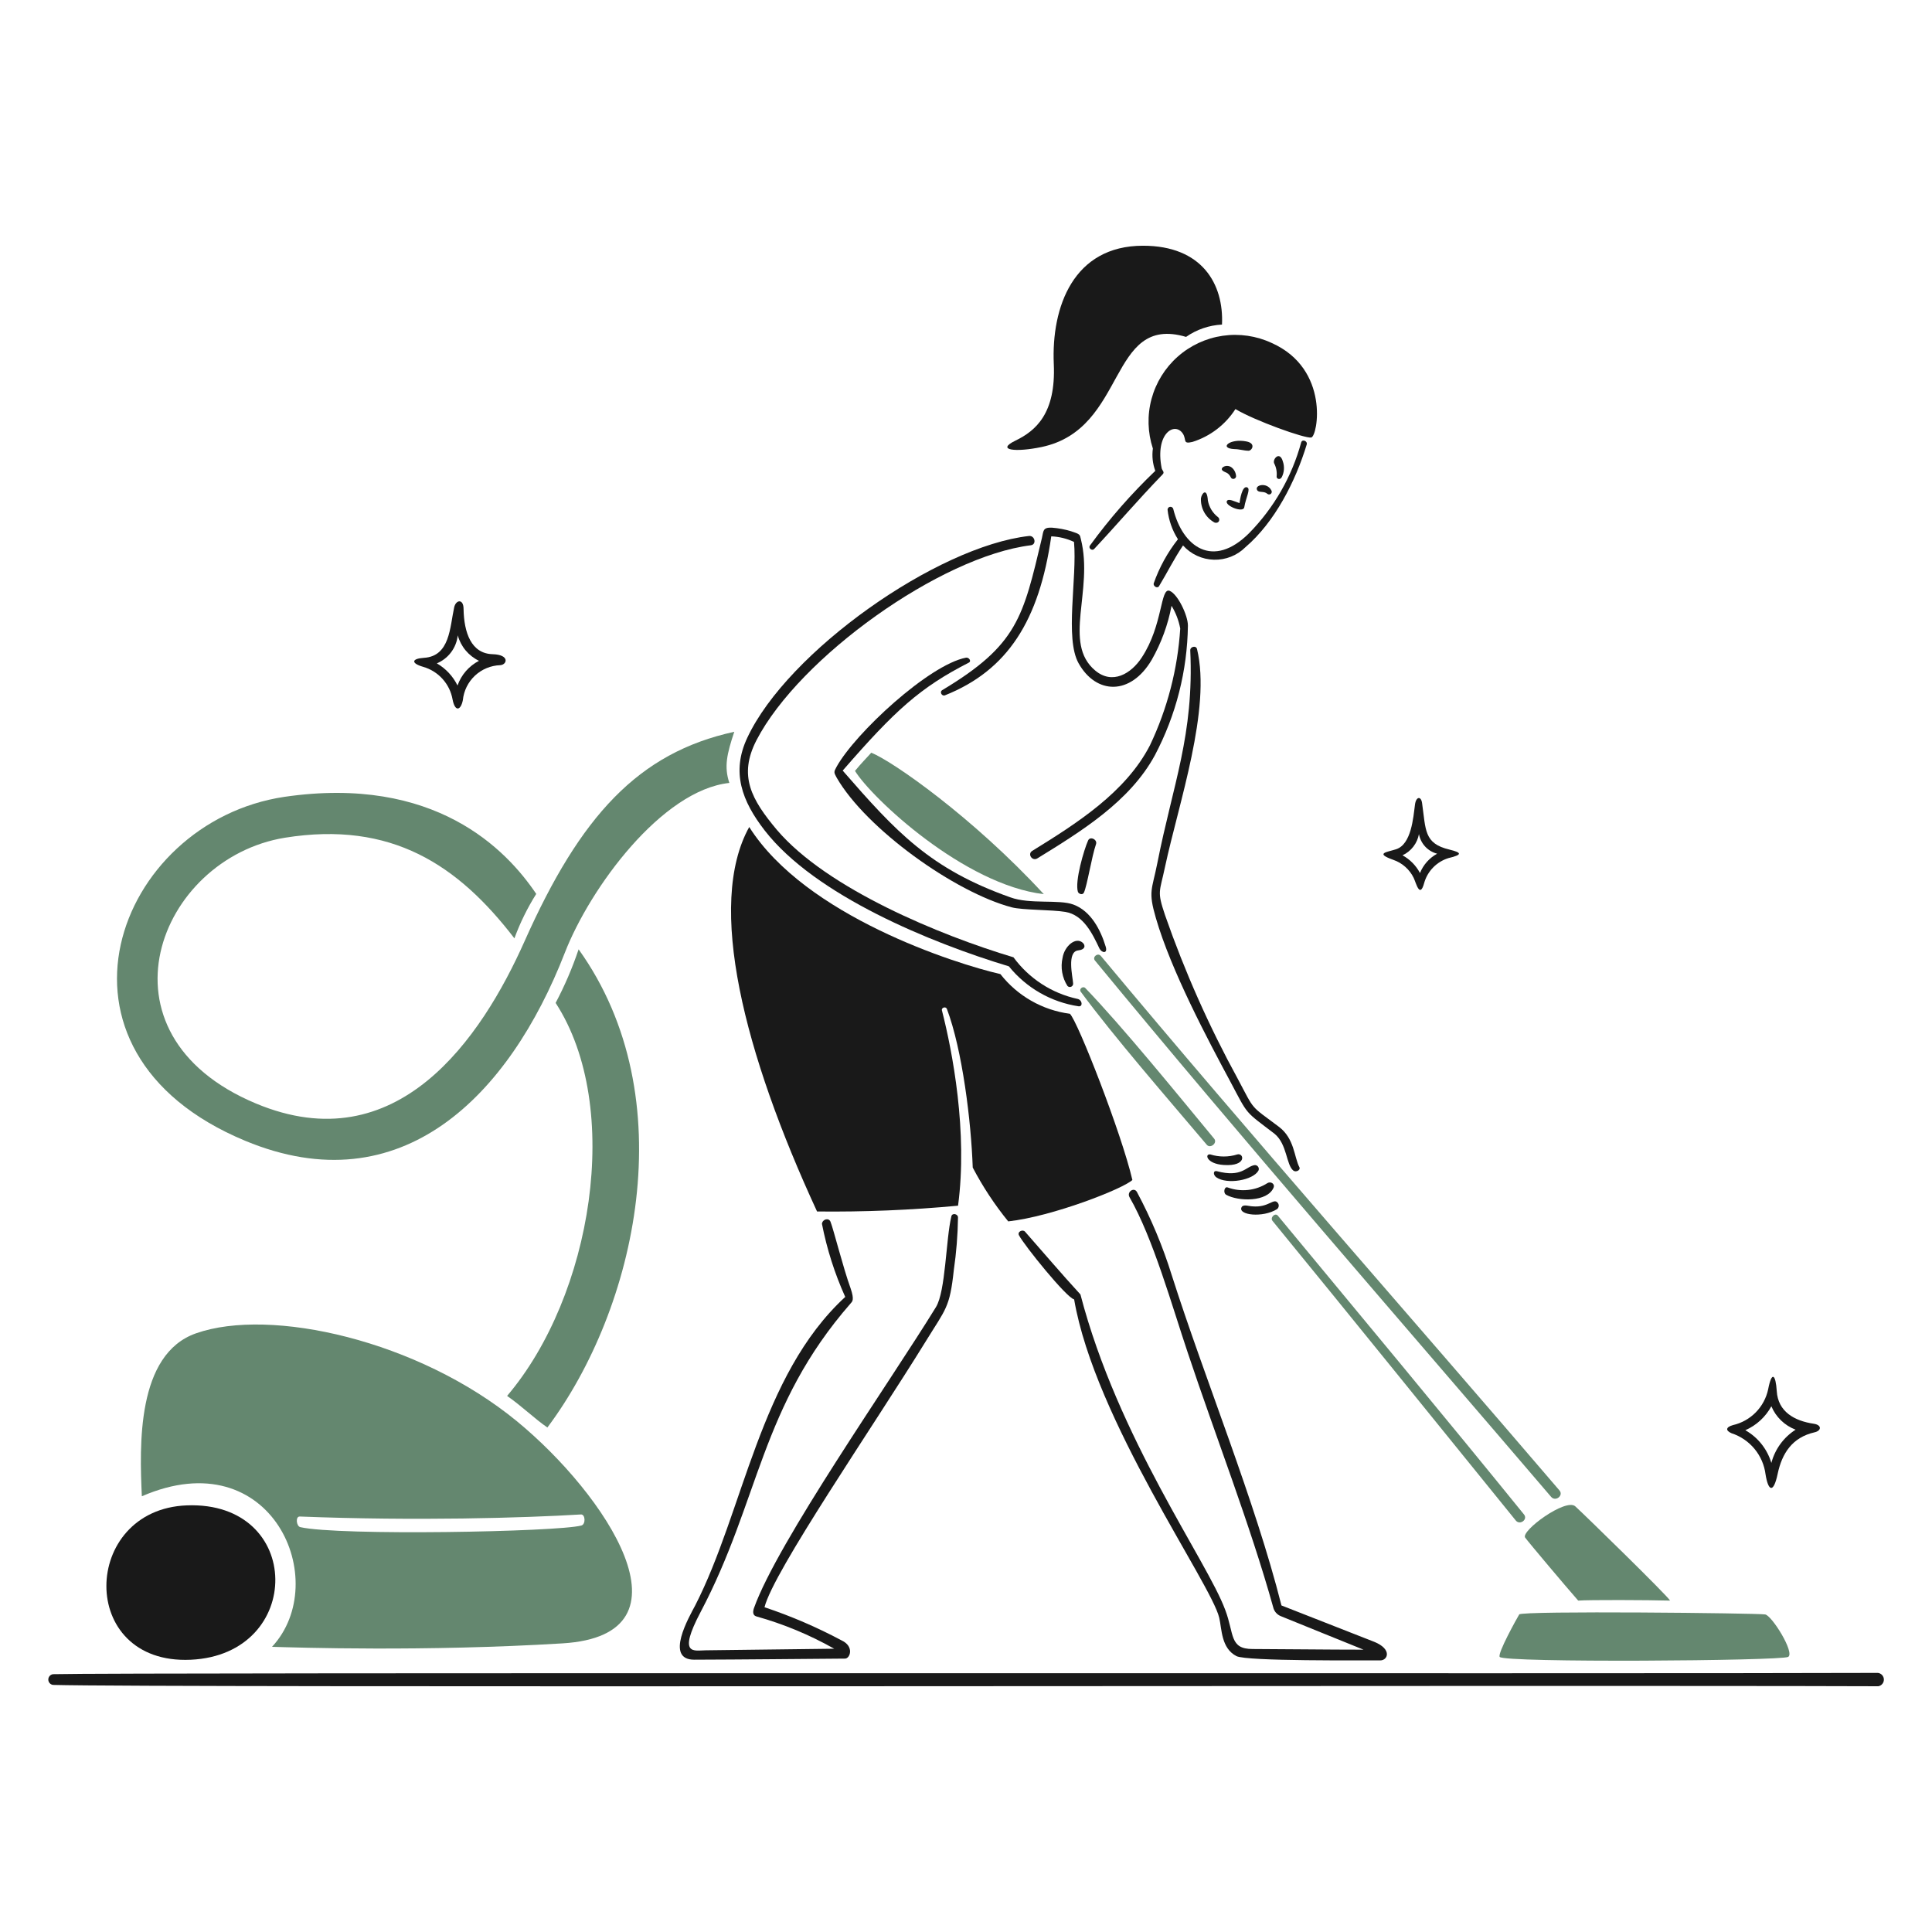 <svg width="165" height="165" viewBox="0 0 165 165" fill="none" xmlns="http://www.w3.org/2000/svg">
<path d="M132.473 127.84C132.845 128.276 133.561 127.725 133.182 127.286C120.33 112.263 107.131 97.375 94.02 81.643C93.766 81.337 93.278 81.711 93.503 82.022C106.24 97.495 119.634 112.816 132.473 127.84Z" fill="#64876F"/>
<path d="M130.257 131.321C130.563 131.74 133.727 135.495 134.784 136.697C135.665 136.625 140.794 136.645 142.633 136.697C142.385 136.257 135.344 129.383 134.536 128.648C133.728 127.913 129.847 130.762 130.257 131.321Z" fill="#64876F"/>
<path d="M130.156 129.342C123.577 121.221 115.921 112.024 109.135 103.825C108.897 103.539 108.451 103.99 108.674 104.264C115.46 112.553 122.699 121.53 129.456 129.86C129.809 130.285 130.503 129.773 130.156 129.342Z" fill="#64876F"/>
<path d="M92.689 84.383C92.493 84.179 92.124 84.466 92.3 84.699C95.15 88.568 99.692 93.78 103.065 97.769C103.36 98.121 103.997 97.623 103.697 97.251C100.599 93.505 95.884 87.697 92.689 84.383Z" fill="#64876F"/>
<path d="M150.752 137.879C150.166 137.767 129.943 137.549 129.747 137.879C129.55 138.209 127.881 141.199 128.079 141.505C128.409 142.023 152.125 141.846 152.716 141.505C153.306 141.163 151.342 137.99 150.752 137.879Z" fill="#64876F"/>
<path d="M74.408 64.284C74.066 64.678 73.59 65.139 73.019 65.838C74.465 68.18 82.342 75.562 89.145 76.365C83.064 69.766 76.174 64.974 74.408 64.284Z" fill="#64876F"/>
<path d="M44.159 121.39C35.719 114.455 23.091 111.636 16.746 113.869C11.648 115.651 11.918 123.468 12.114 127.787C23.231 122.96 28.411 135.071 23.231 140.645C25.391 140.707 36.266 141.069 48.044 140.35C59.822 139.63 51.669 127.561 44.159 121.39ZM49.65 130.285C47.588 130.832 28.93 131.176 25.65 130.424C25.309 130.352 25.21 129.497 25.609 129.517C35.576 129.905 44.723 129.636 49.608 129.341C49.993 129.305 50.04 130.181 49.65 130.285Z" fill="#64876F"/>
<path d="M44.803 80.379C41.108 88.671 33.924 99.297 21.849 94.239C7.65 88.287 13.517 73.305 24.335 71.544C33.442 70.084 39.125 73.876 43.932 80.138C44.419 78.811 45.044 77.539 45.797 76.343C43.243 72.548 37.141 66.179 24.284 68.054C9.909 70.199 2.511 89.775 20.948 97.431C34.286 102.969 43.492 93.572 48.237 81.373C50.397 75.817 56.525 67.485 62.29 66.865C61.83 65.492 62.073 64.409 62.71 62.497C54.515 64.285 49.569 69.682 44.803 80.379Z" fill="#64876F"/>
<path d="M47.453 85.652C53.244 94.567 50.56 110.694 43.309 119.215C44.634 120.147 45.619 121.132 46.748 121.914C54.317 111.823 58.497 93.749 49.416 81.076C48.886 82.652 48.23 84.183 47.453 85.652Z" fill="#64876F"/>
<path d="M160.388 142.872C140.062 142.955 10.238 142.821 4.538 142.981C4.425 142.993 4.32 143.046 4.244 143.131C4.167 143.216 4.125 143.326 4.125 143.44C4.125 143.554 4.167 143.664 4.244 143.748C4.32 143.833 4.425 143.887 4.538 143.898C13.23 144.146 132.404 143.911 160.42 144.012C160.555 143.987 160.676 143.914 160.763 143.807C160.849 143.7 160.894 143.566 160.89 143.429C160.887 143.291 160.834 143.16 160.742 143.058C160.65 142.956 160.525 142.89 160.388 142.872Z" fill="#191919"/>
<path d="M108.232 42.17C108.272 42.207 108.325 42.228 108.381 42.229C108.436 42.23 108.489 42.212 108.532 42.176C108.574 42.141 108.602 42.091 108.611 42.037C108.62 41.982 108.608 41.926 108.579 41.88C108.2 41.137 107.085 41.431 107.376 41.873C107.522 42.099 107.949 41.918 108.232 42.17Z" fill="#191919"/>
<path d="M104.438 40.212C104.665 40.377 104.873 40.325 105.098 40.73C105.116 40.791 105.157 40.843 105.213 40.873C105.269 40.904 105.335 40.911 105.396 40.893C105.457 40.875 105.509 40.834 105.539 40.778C105.57 40.722 105.577 40.656 105.559 40.595C105.529 40.279 105.244 39.725 104.695 39.797C104.412 39.847 104.22 40.057 104.438 40.212Z" fill="#191919"/>
<path d="M106.46 37.703C105.024 37.411 104.056 38.288 105.424 38.355C105.828 38.355 106.222 38.49 106.626 38.495C106.916 38.498 107.289 37.868 106.46 37.703Z" fill="#191919"/>
<path d="M109.477 40.735C109.578 40.53 109.638 40.307 109.652 40.078C109.666 39.85 109.635 39.621 109.559 39.404C109.3 38.487 108.663 39.202 108.817 39.569C108.996 39.913 109.07 40.303 109.029 40.688C109 40.891 109.322 41.039 109.477 40.735Z" fill="#191919"/>
<path d="M104.042 44.18C103.575 43.829 103.259 43.315 103.156 42.74C103.084 41.616 102.638 42.108 102.565 42.553C102.544 42.973 102.641 43.39 102.847 43.757C103.052 44.124 103.357 44.425 103.726 44.626C104.093 44.749 104.244 44.367 104.042 44.18Z" fill="#191919"/>
<path d="M105.857 42.968C105.445 42.833 104.893 42.532 104.775 42.803C104.604 43.197 106.184 43.839 106.266 43.321C106.406 42.471 106.831 41.767 106.52 41.627C106.08 41.434 105.899 42.688 105.857 42.968Z" fill="#191919"/>
<path d="M98.634 64.496C100.436 61.079 101.402 57.284 101.452 53.422C101.452 52.561 100.588 50.743 99.898 50.463C99.08 50.127 99.339 53.385 97.506 56.161C96.598 57.545 94.994 58.498 93.528 57.26C90.736 54.913 93.403 50.443 92.316 46.065C92.213 45.635 92.269 45.63 91.461 45.366C90.936 45.208 90.396 45.107 89.85 45.066C89.037 45.024 89.125 45.361 88.984 45.946C87.374 52.711 86.913 55.079 80.474 58.938C80.215 59.089 80.442 59.487 80.701 59.384C86.068 57.244 88.752 52.991 89.782 45.806C90.455 45.833 91.116 45.995 91.725 46.283C92 49.392 90.922 54.514 92.114 56.643C93.611 59.321 96.558 59.425 98.366 56.343C99.179 54.911 99.749 53.355 100.055 51.738C100.417 52.335 100.669 52.993 100.797 53.68C100.578 57.14 99.699 60.527 98.208 63.657C96.135 67.683 91.919 70.345 88.153 72.671C87.728 72.934 88.153 73.572 88.587 73.313C92.345 70.997 96.487 68.457 98.634 64.496Z" fill="#191919"/>
<path d="M118.987 73.432C119.368 73.562 119.719 73.766 120.019 74.033C120.32 74.3 120.565 74.624 120.739 74.987C120.936 75.399 121.257 76.769 121.625 75.427C121.763 74.925 122.026 74.466 122.388 74.093C122.75 73.719 123.2 73.442 123.697 73.287C124.96 72.987 124.81 72.811 123.785 72.557C121.598 72.039 121.78 70.884 121.448 68.568C121.36 67.977 120.93 68.009 120.842 68.739C120.697 69.827 120.537 72.096 119.241 72.526C118.454 72.785 117.377 72.856 118.987 73.432ZM121.184 71.231C121.255 71.63 121.439 72.001 121.714 72.299C121.99 72.596 122.345 72.808 122.738 72.909C122.073 73.273 121.555 73.856 121.272 74.559C120.933 73.92 120.414 73.394 119.78 73.046C120.142 72.878 120.459 72.626 120.703 72.31C120.948 71.994 121.113 71.624 121.184 71.231Z" fill="#191919"/>
<path d="M36.135 56.949C36.775 57.131 37.35 57.489 37.795 57.983C38.241 58.477 38.538 59.086 38.652 59.741C38.865 60.828 39.352 60.678 39.529 59.798C39.608 58.998 39.975 58.254 40.562 57.704C41.149 57.154 41.915 56.836 42.719 56.809C43.309 56.773 43.563 55.913 42.072 55.871C40.243 55.82 39.627 54.032 39.59 52.017C39.59 51.101 38.93 51.22 38.788 51.872C38.415 53.572 38.435 56.048 36.197 56.182C35.145 56.25 35.079 56.644 36.135 56.949ZM39.093 54.255C39.221 54.727 39.45 55.167 39.763 55.543C40.076 55.919 40.467 56.224 40.908 56.436C40.05 56.879 39.394 57.633 39.074 58.544C38.686 57.753 38.071 57.095 37.308 56.654C37.793 56.451 38.216 56.122 38.53 55.7C38.845 55.277 39.04 54.778 39.095 54.255H39.093Z" fill="#191919"/>
<path d="M147.882 122.405C148.647 122.655 149.326 123.116 149.84 123.736C150.353 124.356 150.681 125.109 150.783 125.908C151.006 127.322 151.451 127.612 151.819 125.872C152.188 124.132 153.052 122.763 154.968 122.325C155.564 122.195 155.61 121.698 154.901 121.594C153.238 121.347 151.848 120.558 151.742 118.807C151.653 117.388 151.316 117.04 151.006 118.657C150.848 119.399 150.481 120.08 149.949 120.621C149.416 121.162 148.741 121.539 148.001 121.709C147.384 121.882 147.348 122.173 147.882 122.405ZM151.281 120.1C151.472 120.557 151.755 120.969 152.111 121.313C152.467 121.657 152.889 121.925 153.352 122.1C152.329 122.752 151.59 123.766 151.281 124.939C150.928 123.756 150.132 122.755 149.058 122.146C150.006 121.73 150.787 121.01 151.281 120.1Z" fill="#191919"/>
<path d="M92.084 81.167C92.705 81.1 92.716 80.727 92.461 80.507C91.866 79.989 90.907 80.797 90.747 81.802C90.654 82.211 90.643 82.634 90.715 83.047C90.787 83.459 90.94 83.854 91.166 84.206C91.207 84.249 91.26 84.278 91.319 84.289C91.377 84.3 91.437 84.292 91.49 84.267C91.544 84.242 91.588 84.2 91.616 84.148C91.645 84.096 91.656 84.037 91.648 83.978C91.612 83.408 91.094 81.275 92.084 81.167Z" fill="#191919"/>
<path d="M110.462 99.976C110.675 100.141 111.084 99.934 110.98 99.701C110.514 98.821 110.567 97.24 109.214 96.226C106.712 94.345 107.193 94.92 105.717 92.148C103.263 87.666 101.184 82.988 99.501 78.162C98.791 76.059 99.04 76.23 99.501 74.018C100.661 68.6 103.461 60.55 102.231 55.432C102.148 55.095 101.635 55.225 101.653 55.551C101.983 62.767 100.168 66.979 98.841 73.712C98.379 76.044 98.043 76.085 98.715 78.401C100.011 82.886 103.156 88.802 105.082 92.387C106.636 95.314 106.258 94.842 108.848 96.826C109.939 97.717 109.836 99.489 110.462 99.976Z" fill="#191919"/>
<path d="M94.43 80.845C93.995 79.413 93.171 77.81 91.678 77.255C90.441 76.789 87.976 77.255 86.281 76.634C79.448 74.214 76.537 71.059 71.969 65.812C76.47 60.632 78.588 58.718 82.749 56.587C82.986 56.462 82.749 56.125 82.501 56.167C79.347 56.768 73.037 62.611 71.446 65.489C71.198 65.935 71.213 65.965 71.446 66.401C73.963 70.783 81.547 76.207 86.411 77.491C87.308 77.73 89.851 77.688 90.984 77.88C92.539 78.139 93.306 79.755 93.901 81.015C94.109 81.399 94.619 81.466 94.43 80.845Z" fill="#191919"/>
<path d="M92.57 76.231C92.851 75.628 93.23 73.169 93.606 72.087C93.735 71.692 93.088 71.392 92.928 71.781C92.585 72.537 91.778 75.272 92.058 76.168C92.13 76.35 92.458 76.47 92.57 76.231Z" fill="#191919"/>
<path d="M109.064 103.265C109.14 103.205 109.191 103.117 109.205 103.021C109.219 102.925 109.197 102.827 109.141 102.747C108.773 102.252 108.39 103.159 106.945 103.026C106.707 103.026 106.162 102.809 106.028 103.115C105.731 103.777 107.839 104.026 109.064 103.265Z" fill="#191919"/>
<path d="M104.725 102.042C105.76 102.615 108.236 102.674 108.768 101.431C108.907 101.101 108.52 100.877 108.25 101.038C107.749 101.36 107.18 101.561 106.589 101.626C105.997 101.69 105.398 101.616 104.84 101.41C104.559 101.31 104.442 101.887 104.725 102.042Z" fill="#191919"/>
<path d="M86.162 82.529C87.653 84.375 89.782 85.593 92.129 85.943C92.497 85.974 92.434 85.399 92.03 85.311C89.832 84.837 87.884 83.572 86.555 81.757C80.339 79.897 70.633 75.909 66.353 70.879C64.182 68.289 63.032 66.263 64.612 63.207C68.28 56.141 80.319 47.526 88.036 46.568C88.555 46.501 88.384 45.718 87.876 45.775C80.018 46.661 67.264 55.638 63.82 63.01C62.442 65.942 63.359 68.413 65.312 70.93C69.617 76.478 79.515 80.524 86.162 82.529Z" fill="#191919"/>
<path d="M103.883 100.55C104.799 101.187 107.027 100.797 107.477 99.972C107.502 99.92 107.512 99.862 107.506 99.804C107.501 99.746 107.481 99.691 107.447 99.643C107.414 99.596 107.369 99.558 107.316 99.534C107.263 99.51 107.205 99.5 107.147 99.505C106.386 99.625 106.065 100.588 103.92 100.023C103.583 99.955 103.608 100.359 103.883 100.55Z" fill="#191919"/>
<path d="M105.673 98.592C104.921 98.829 104.115 98.829 103.363 98.592C102.868 98.52 103.021 99.395 104.508 99.493C106.527 99.633 106.237 98.436 105.673 98.592Z" fill="#191919"/>
<path d="M100.074 108.912C99.309 106.45 98.312 104.067 97.095 101.794C96.847 101.359 96.214 101.794 96.463 102.24C98.478 105.736 100.093 111.533 101.446 115.547C103.783 122.56 106.776 130.238 108.735 137.262C108.773 137.434 108.854 137.594 108.969 137.728C109.084 137.862 109.23 137.965 109.395 138.029C111.891 139.033 113.953 139.889 116.45 140.888C113.29 140.888 110.135 140.842 106.976 140.832C104.981 140.832 105.421 139.547 104.639 137.491C103.085 133.283 95.486 122.877 92.274 110.553C90.637 108.771 89.139 107 87.544 105.191C87.342 104.963 86.861 105.191 87.026 105.502C87.477 106.362 91.083 110.838 91.735 110.972C93.502 121.297 103.442 135.242 104.126 138.163C104.354 139.121 104.282 140.753 105.592 141.437C106.494 141.893 116.341 141.789 117.885 141.804C118.517 141.804 118.921 140.852 117.367 140.219C114.73 139.184 112.088 138.148 109.441 137.111C107.179 128.14 102.917 117.836 100.074 108.912Z" fill="#191919"/>
<path d="M59.293 141.744C63.583 141.731 67.873 141.682 72.171 141.651C72.596 141.651 72.984 140.614 71.875 140.096C69.764 138.97 67.561 138.022 65.292 137.263C66.047 134.211 74.532 121.898 79.081 114.527C80.78 111.767 81.117 111.683 81.459 108.467C81.676 106.98 81.795 105.482 81.817 103.98C81.817 103.658 81.299 103.561 81.246 103.898C80.78 105.841 80.765 110.275 79.936 111.627C76.004 118.034 66.41 131.689 64.395 137.326C64.302 137.59 64.251 137.947 64.592 138.046C66.912 138.695 69.146 139.622 71.243 140.807L60.282 140.942C59.292 140.942 57.837 141.46 59.837 137.667C64.869 128.135 64.945 120.133 72.647 111.316C72.782 111.161 72.989 111.031 72.647 110.036C72.005 108.27 71.197 105.022 70.927 104.339C70.782 103.976 70.249 104.116 70.197 104.515C70.617 106.667 71.284 108.763 72.186 110.762C64.872 117.494 63.526 129.011 59.371 137.115C58.858 138.082 56.739 141.751 59.293 141.744Z" fill="#191919"/>
<path d="M81.821 102.97C82.66 96.686 81.35 89.828 80.444 86.29C80.381 86.052 80.774 85.927 80.868 86.165C82.189 89.663 82.94 95.769 83.075 99.712C83.929 101.343 84.944 102.883 86.106 104.311C89.872 103.899 95.948 101.514 96.709 100.774C95.798 96.836 92.047 87.227 91.373 86.58C89.026 86.274 86.894 85.056 85.437 83.191C81.609 82.312 68.799 78.241 63.987 70.63C60.304 77.255 63.542 89.967 69.779 103.465C73.799 103.51 77.819 103.345 81.821 102.97Z" fill="#191919"/>
<path d="M98.46 38.306C98.37 38.948 98.441 39.603 98.667 40.212C96.619 42.168 94.75 44.304 93.083 46.594C92.927 46.812 93.265 47.08 93.446 46.884C95.517 44.666 97.076 42.812 99.303 40.502C99.485 40.32 99.247 40.172 99.21 39.984C98.625 37.005 100.334 35.979 101.025 37.041C101.355 37.559 100.978 37.949 101.843 37.741C103.356 37.264 104.654 36.271 105.51 34.936C107.153 35.92 111.442 37.463 111.986 37.365C112.53 37.267 113.607 31.527 108.614 29.294C107.306 28.683 105.848 28.469 104.42 28.677C102.992 28.884 101.656 29.506 100.576 30.464C99.497 31.422 98.721 32.675 98.345 34.068C97.969 35.462 98.009 36.935 98.46 38.306Z" fill="#191919"/>
<path d="M98.999 50.038C99.719 48.847 100.232 47.78 101.035 46.583C101.368 46.954 101.773 47.254 102.226 47.463C102.679 47.673 103.169 47.788 103.668 47.802C104.166 47.816 104.663 47.728 105.126 47.545C105.59 47.361 106.012 47.085 106.365 46.733C108.882 44.578 110.649 41.093 111.597 37.968C111.69 37.658 111.208 37.474 111.125 37.788C110.331 40.702 108.805 43.364 106.692 45.521C103.583 48.629 100.994 46.692 100.196 43.449C100.177 43.393 100.139 43.346 100.088 43.316C100.037 43.286 99.978 43.275 99.92 43.285C99.862 43.295 99.809 43.325 99.771 43.37C99.734 43.416 99.713 43.473 99.714 43.532C99.812 44.429 100.116 45.292 100.6 46.054C99.706 47.19 99.006 48.466 98.528 49.83C98.479 50.07 98.862 50.303 98.999 50.038Z" fill="#191919"/>
<path d="M88.955 38.177C96.297 36.636 94.612 26.806 101.294 28.772C102.199 28.141 103.262 27.777 104.363 27.72C104.524 24.26 102.664 20.986 97.618 20.986C91.666 20.986 89.781 26.223 89.998 31.098C90.186 35.325 88.445 36.796 86.725 37.63C85.004 38.464 86.764 38.636 88.955 38.177Z" fill="#191919"/>
<path d="M16.285 141.749C26.002 141.308 25.956 128.177 15.948 128.565C6.914 128.917 6.571 142.189 16.285 141.749Z" fill="#191919"/>
</svg>
